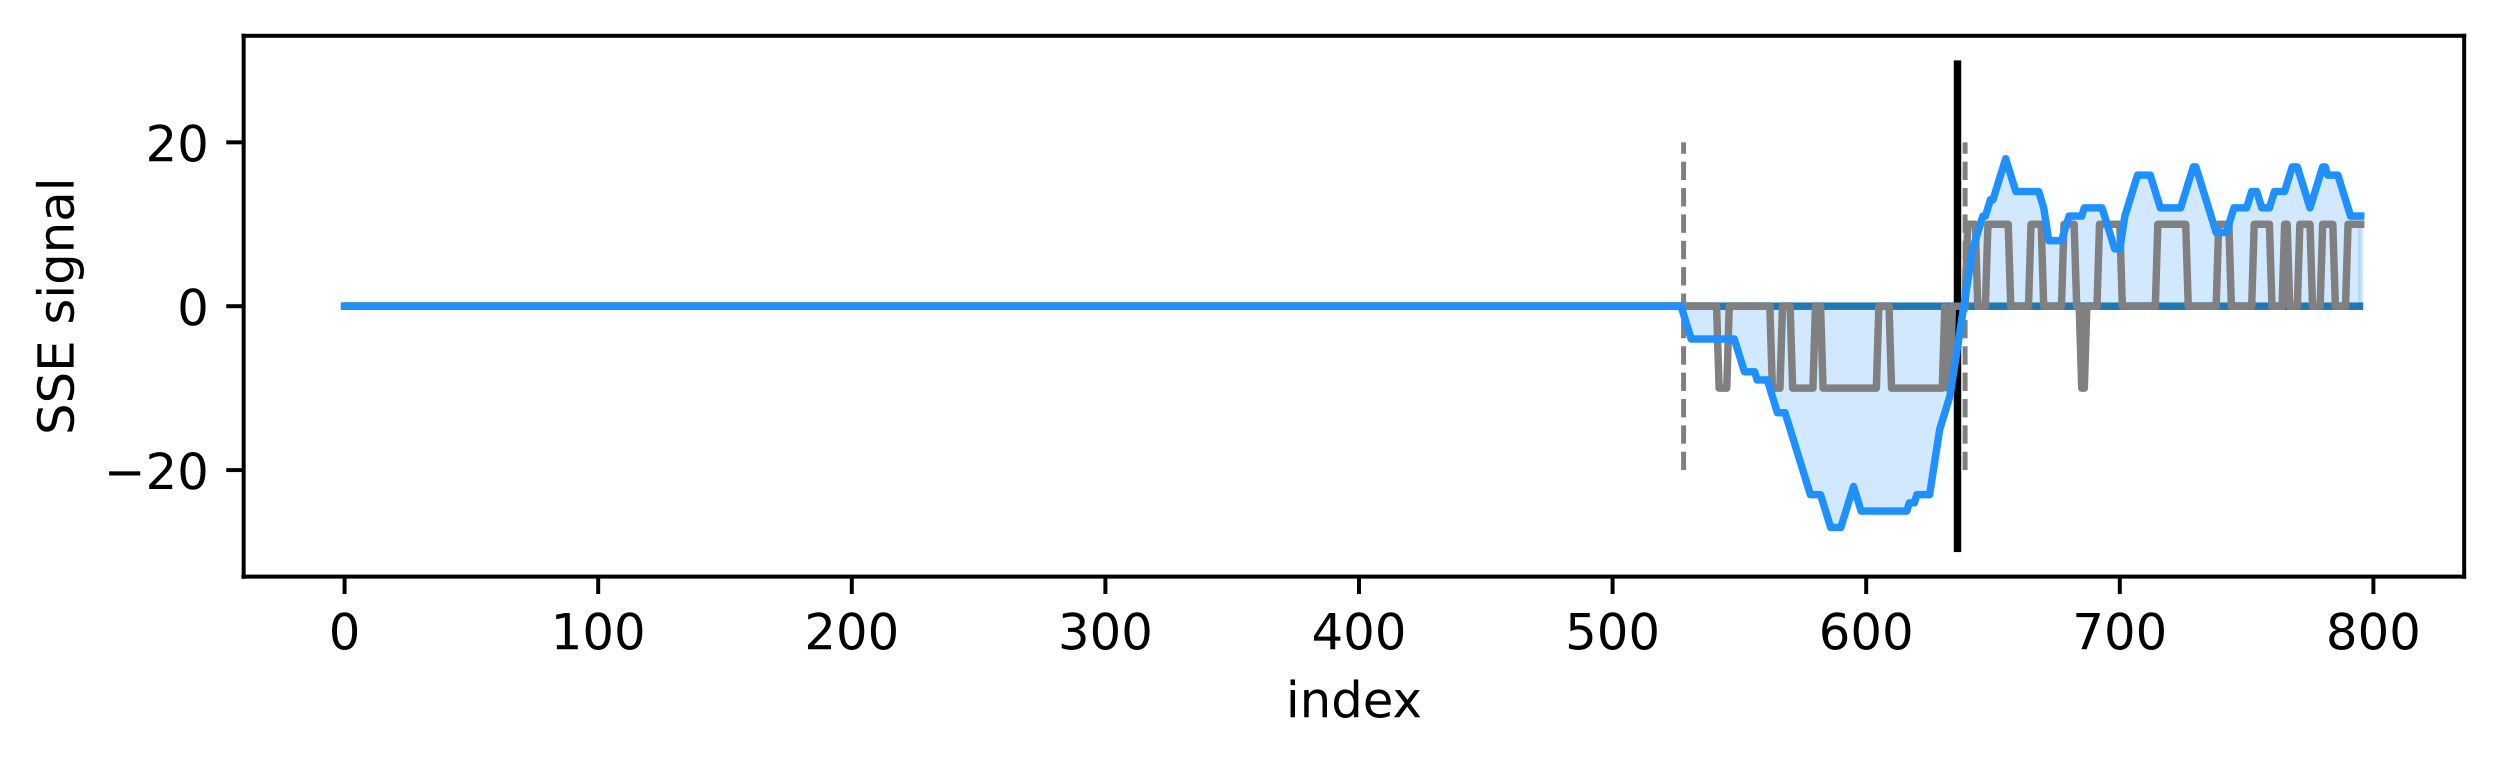 <?xml version="1.0" encoding="utf-8" standalone="no"?>
<!DOCTYPE svg PUBLIC "-//W3C//DTD SVG 1.1//EN"
  "http://www.w3.org/Graphics/SVG/1.1/DTD/svg11.dtd">
<!-- Created with matplotlib (https://matplotlib.org/) -->
<svg height="153.476pt" version="1.1" viewBox="0 0 502.583 153.476" width="502.583pt" xmlns="http://www.w3.org/2000/svg" xmlns:xlink="http://www.w3.org/1999/xlink">
 <defs>
  <style type="text/css">*{stroke-linecap:butt;stroke-linejoin:round;}</style>
 </defs>
 <g id="figure_1">
  <g id="patch_1">
   <path d="M 0 153.476 
L 502.583 153.476 
L 502.583 0 
L 0 0 
z
" style="fill:#ffffff;"/>
  </g>
  <g id="axes_1">
   <g id="patch_2">
    <path d="M 48.983 115.92 
L 495.383 115.92 
L 495.383 7.2 
L 48.983 7.2 
z
" style="fill:#ffffff;"/>
   </g>
   <g id="PolyCollection_1">
    <defs>
     <path d="M 69.274 -91.916 
L 69.274 -91.916 
L 69.784 -91.916 
L 70.293 -91.916 
L 70.803 -91.916 
L 71.313 -91.916 
L 71.823 -91.916 
L 72.333 -91.916 
L 72.842 -91.916 
L 73.352 -91.916 
L 73.862 -91.916 
L 74.372 -91.916 
L 74.882 -91.916 
L 75.392 -91.916 
L 75.901 -91.916 
L 76.411 -91.916 
L 76.921 -91.916 
L 77.431 -91.916 
L 77.941 -91.916 
L 78.451 -91.916 
L 78.96 -91.916 
L 79.47 -91.916 
L 79.98 -91.916 
L 80.49 -91.916 
L 81 -91.916 
L 81.509 -91.916 
L 82.019 -91.916 
L 82.529 -91.916 
L 83.039 -91.916 
L 83.549 -91.916 
L 84.059 -91.916 
L 84.568 -91.916 
L 85.078 -91.916 
L 85.588 -91.916 
L 86.098 -91.916 
L 86.608 -91.916 
L 87.117 -91.916 
L 87.627 -91.916 
L 88.137 -91.916 
L 88.647 -91.916 
L 89.157 -91.916 
L 89.667 -91.916 
L 90.176 -91.916 
L 90.686 -91.916 
L 91.196 -91.916 
L 91.706 -91.916 
L 92.216 -91.916 
L 92.726 -91.916 
L 93.235 -91.916 
L 93.745 -91.916 
L 94.255 -91.916 
L 94.765 -91.916 
L 95.275 -91.916 
L 95.784 -91.916 
L 96.294 -91.916 
L 96.804 -91.916 
L 97.314 -91.916 
L 97.824 -91.916 
L 98.334 -91.916 
L 98.843 -91.916 
L 99.353 -91.916 
L 99.863 -91.916 
L 100.373 -91.916 
L 100.883 -91.916 
L 101.392 -91.916 
L 101.902 -91.916 
L 102.412 -91.916 
L 102.922 -91.916 
L 103.432 -91.916 
L 103.942 -91.916 
L 104.451 -91.916 
L 104.961 -91.916 
L 105.471 -91.916 
L 105.981 -91.916 
L 106.491 -91.916 
L 107.001 -91.916 
L 107.51 -91.916 
L 108.02 -91.916 
L 108.53 -91.916 
L 109.04 -91.916 
L 109.55 -91.916 
L 110.059 -91.916 
L 110.569 -91.916 
L 111.079 -91.916 
L 111.589 -91.916 
L 112.099 -91.916 
L 112.609 -91.916 
L 113.118 -91.916 
L 113.628 -91.916 
L 114.138 -91.916 
L 114.648 -91.916 
L 115.158 -91.916 
L 115.668 -91.916 
L 116.177 -91.916 
L 116.687 -91.916 
L 117.197 -91.916 
L 117.707 -91.916 
L 118.217 -91.916 
L 118.726 -91.916 
L 119.236 -91.916 
L 119.746 -91.916 
L 120.256 -91.916 
L 120.766 -91.916 
L 121.276 -91.916 
L 121.785 -91.916 
L 122.295 -91.916 
L 122.805 -91.916 
L 123.315 -91.916 
L 123.825 -91.916 
L 124.334 -91.916 
L 124.844 -91.916 
L 125.354 -91.916 
L 125.864 -91.916 
L 126.374 -91.916 
L 126.884 -91.916 
L 127.393 -91.916 
L 127.903 -91.916 
L 128.413 -91.916 
L 128.923 -91.916 
L 129.433 -91.916 
L 129.943 -91.916 
L 130.452 -91.916 
L 130.962 -91.916 
L 131.472 -91.916 
L 131.982 -91.916 
L 132.492 -91.916 
L 133.001 -91.916 
L 133.511 -91.916 
L 134.021 -91.916 
L 134.531 -91.916 
L 135.041 -91.916 
L 135.551 -91.916 
L 136.06 -91.916 
L 136.57 -91.916 
L 137.08 -91.916 
L 137.59 -91.916 
L 138.1 -91.916 
L 138.609 -91.916 
L 139.119 -91.916 
L 139.629 -91.916 
L 140.139 -91.916 
L 140.649 -91.916 
L 141.159 -91.916 
L 141.668 -91.916 
L 142.178 -91.916 
L 142.688 -91.916 
L 143.198 -91.916 
L 143.708 -91.916 
L 144.218 -91.916 
L 144.727 -91.916 
L 145.237 -91.916 
L 145.747 -91.916 
L 146.257 -91.916 
L 146.767 -91.916 
L 147.276 -91.916 
L 147.786 -91.916 
L 148.296 -91.916 
L 148.806 -91.916 
L 149.316 -91.916 
L 149.826 -91.916 
L 150.335 -91.916 
L 150.845 -91.916 
L 151.355 -91.916 
L 151.865 -91.916 
L 152.375 -91.916 
L 152.885 -91.916 
L 153.394 -91.916 
L 153.904 -91.916 
L 154.414 -91.916 
L 154.924 -91.916 
L 155.434 -91.916 
L 155.943 -91.916 
L 156.453 -91.916 
L 156.963 -91.916 
L 157.473 -91.916 
L 157.983 -91.916 
L 158.493 -91.916 
L 159.002 -91.916 
L 159.512 -91.916 
L 160.022 -91.916 
L 160.532 -91.916 
L 161.042 -91.916 
L 161.551 -91.916 
L 162.061 -91.916 
L 162.571 -91.916 
L 163.081 -91.916 
L 163.591 -91.916 
L 164.101 -91.916 
L 164.61 -91.916 
L 165.12 -91.916 
L 165.63 -91.916 
L 166.14 -91.916 
L 166.65 -91.916 
L 167.16 -91.916 
L 167.669 -91.916 
L 168.179 -91.916 
L 168.689 -91.916 
L 169.199 -91.916 
L 169.709 -91.916 
L 170.218 -91.916 
L 170.728 -91.916 
L 171.238 -91.916 
L 171.748 -91.916 
L 172.258 -91.916 
L 172.768 -91.916 
L 173.277 -91.916 
L 173.787 -91.916 
L 174.297 -91.916 
L 174.807 -91.916 
L 175.317 -91.916 
L 175.826 -91.916 
L 176.336 -91.916 
L 176.846 -91.916 
L 177.356 -91.916 
L 177.866 -91.916 
L 178.376 -91.916 
L 178.885 -91.916 
L 179.395 -91.916 
L 179.905 -91.916 
L 180.415 -91.916 
L 180.925 -91.916 
L 181.435 -91.916 
L 181.944 -91.916 
L 182.454 -91.916 
L 182.964 -91.916 
L 183.474 -91.916 
L 183.984 -91.916 
L 184.493 -91.916 
L 185.003 -91.916 
L 185.513 -91.916 
L 186.023 -91.916 
L 186.533 -91.916 
L 187.043 -91.916 
L 187.552 -91.916 
L 188.062 -91.916 
L 188.572 -91.916 
L 189.082 -91.916 
L 189.592 -91.916 
L 190.101 -91.916 
L 190.611 -91.916 
L 191.121 -91.916 
L 191.631 -91.916 
L 192.141 -91.916 
L 192.651 -91.916 
L 193.16 -91.916 
L 193.67 -91.916 
L 194.18 -91.916 
L 194.69 -91.916 
L 195.2 -91.916 
L 195.71 -91.916 
L 196.219 -91.916 
L 196.729 -91.916 
L 197.239 -91.916 
L 197.749 -91.916 
L 198.259 -91.916 
L 198.768 -91.916 
L 199.278 -91.916 
L 199.788 -91.916 
L 200.298 -91.916 
L 200.808 -91.916 
L 201.318 -91.916 
L 201.827 -91.916 
L 202.337 -91.916 
L 202.847 -91.916 
L 203.357 -91.916 
L 203.867 -91.916 
L 204.377 -91.916 
L 204.886 -91.916 
L 205.396 -91.916 
L 205.906 -91.916 
L 206.416 -91.916 
L 206.926 -91.916 
L 207.435 -91.916 
L 207.945 -91.916 
L 208.455 -91.916 
L 208.965 -91.916 
L 209.475 -91.916 
L 209.985 -91.916 
L 210.494 -91.916 
L 211.004 -91.916 
L 211.514 -91.916 
L 212.024 -91.916 
L 212.534 -91.916 
L 213.043 -91.916 
L 213.553 -91.916 
L 214.063 -91.916 
L 214.573 -91.916 
L 215.083 -91.916 
L 215.593 -91.916 
L 216.102 -91.916 
L 216.612 -91.916 
L 217.122 -91.916 
L 217.632 -91.916 
L 218.142 -91.916 
L 218.652 -91.916 
L 219.161 -91.916 
L 219.671 -91.916 
L 220.181 -91.916 
L 220.691 -91.916 
L 221.201 -91.916 
L 221.71 -91.916 
L 222.22 -91.916 
L 222.73 -91.916 
L 223.24 -91.916 
L 223.75 -91.916 
L 224.26 -91.916 
L 224.769 -91.916 
L 225.279 -91.916 
L 225.789 -91.916 
L 226.299 -91.916 
L 226.809 -91.916 
L 227.318 -91.916 
L 227.828 -91.916 
L 228.338 -91.916 
L 228.848 -91.916 
L 229.358 -91.916 
L 229.868 -91.916 
L 230.377 -91.916 
L 230.887 -91.916 
L 231.397 -91.916 
L 231.907 -91.916 
L 232.417 -91.916 
L 232.927 -91.916 
L 233.436 -91.916 
L 233.946 -91.916 
L 234.456 -91.916 
L 234.966 -91.916 
L 235.476 -91.916 
L 235.985 -91.916 
L 236.495 -91.916 
L 237.005 -91.916 
L 237.515 -91.916 
L 238.025 -91.916 
L 238.535 -91.916 
L 239.044 -91.916 
L 239.554 -91.916 
L 240.064 -91.916 
L 240.574 -91.916 
L 241.084 -91.916 
L 241.594 -91.916 
L 242.103 -91.916 
L 242.613 -91.916 
L 243.123 -91.916 
L 243.633 -91.916 
L 244.143 -91.916 
L 244.652 -91.916 
L 245.162 -91.916 
L 245.672 -91.916 
L 246.182 -91.916 
L 246.692 -91.916 
L 247.202 -91.916 
L 247.711 -91.916 
L 248.221 -91.916 
L 248.731 -91.916 
L 249.241 -91.916 
L 249.751 -91.916 
L 250.26 -91.916 
L 250.77 -91.916 
L 251.28 -91.916 
L 251.79 -91.916 
L 252.3 -91.916 
L 252.81 -91.916 
L 253.319 -91.916 
L 253.829 -91.916 
L 254.339 -91.916 
L 254.849 -91.916 
L 255.359 -91.916 
L 255.869 -91.916 
L 256.378 -91.916 
L 256.888 -91.916 
L 257.398 -91.916 
L 257.908 -91.916 
L 258.418 -91.916 
L 258.927 -91.916 
L 259.437 -91.916 
L 259.947 -91.916 
L 260.457 -91.916 
L 260.967 -91.916 
L 261.477 -91.916 
L 261.986 -91.916 
L 262.496 -91.916 
L 263.006 -91.916 
L 263.516 -91.916 
L 264.026 -91.916 
L 264.535 -91.916 
L 265.045 -91.916 
L 265.555 -91.916 
L 266.065 -91.916 
L 266.575 -91.916 
L 267.085 -91.916 
L 267.594 -91.916 
L 268.104 -91.916 
L 268.614 -91.916 
L 269.124 -91.916 
L 269.634 -91.916 
L 270.144 -91.916 
L 270.653 -91.916 
L 271.163 -91.916 
L 271.673 -91.916 
L 272.183 -91.916 
L 272.693 -91.916 
L 273.202 -91.916 
L 273.712 -91.916 
L 274.222 -91.916 
L 274.732 -91.916 
L 275.242 -91.916 
L 275.752 -91.916 
L 276.261 -91.916 
L 276.771 -91.916 
L 277.281 -91.916 
L 277.791 -91.916 
L 278.301 -91.916 
L 278.81 -91.916 
L 279.32 -91.916 
L 279.83 -91.916 
L 280.34 -91.916 
L 280.85 -91.916 
L 281.36 -91.916 
L 281.869 -91.916 
L 282.379 -91.916 
L 282.889 -91.916 
L 283.399 -91.916 
L 283.909 -91.916 
L 284.419 -91.916 
L 284.928 -91.916 
L 285.438 -91.916 
L 285.948 -91.916 
L 286.458 -91.916 
L 286.968 -91.916 
L 287.477 -91.916 
L 287.987 -91.916 
L 288.497 -91.916 
L 289.007 -91.916 
L 289.517 -91.916 
L 290.027 -91.916 
L 290.536 -91.916 
L 291.046 -91.916 
L 291.556 -91.916 
L 292.066 -91.916 
L 292.576 -91.916 
L 293.086 -91.916 
L 293.595 -91.916 
L 294.105 -91.916 
L 294.615 -91.916 
L 295.125 -91.916 
L 295.635 -91.916 
L 296.144 -91.916 
L 296.654 -91.916 
L 297.164 -91.916 
L 297.674 -91.916 
L 298.184 -91.916 
L 298.694 -91.916 
L 299.203 -91.916 
L 299.713 -91.916 
L 300.223 -91.916 
L 300.733 -91.916 
L 301.243 -91.916 
L 301.752 -91.916 
L 302.262 -91.916 
L 302.772 -91.916 
L 303.282 -91.916 
L 303.792 -91.916 
L 304.302 -91.916 
L 304.811 -91.916 
L 305.321 -91.916 
L 305.831 -91.916 
L 306.341 -91.916 
L 306.851 -91.916 
L 307.361 -91.916 
L 307.87 -91.916 
L 308.38 -91.916 
L 308.89 -91.916 
L 309.4 -91.916 
L 309.91 -91.916 
L 310.419 -91.916 
L 310.929 -91.916 
L 311.439 -91.916 
L 311.949 -91.916 
L 312.459 -91.916 
L 312.969 -91.916 
L 313.478 -91.916 
L 313.988 -91.916 
L 314.498 -91.916 
L 315.008 -91.916 
L 315.518 -91.916 
L 316.027 -91.916 
L 316.537 -91.916 
L 317.047 -91.916 
L 317.557 -91.916 
L 318.067 -91.916 
L 318.577 -91.916 
L 319.086 -91.916 
L 319.596 -91.916 
L 320.106 -91.916 
L 320.616 -91.916 
L 321.126 -91.916 
L 321.636 -91.916 
L 322.145 -91.916 
L 322.655 -91.916 
L 323.165 -91.916 
L 323.675 -91.916 
L 324.185 -91.916 
L 324.694 -91.916 
L 325.204 -91.916 
L 325.714 -91.916 
L 326.224 -91.916 
L 326.734 -91.916 
L 327.244 -91.916 
L 327.753 -91.916 
L 328.263 -91.916 
L 328.773 -91.916 
L 329.283 -91.916 
L 329.793 -91.916 
L 330.303 -91.916 
L 330.812 -91.916 
L 331.322 -91.916 
L 331.832 -91.916 
L 332.342 -91.916 
L 332.852 -91.916 
L 333.361 -91.916 
L 333.871 -91.916 
L 334.381 -91.916 
L 334.891 -91.916 
L 335.401 -91.916 
L 335.911 -91.916 
L 336.42 -91.916 
L 336.93 -91.916 
L 337.44 -91.916 
L 337.95 -91.916 
L 338.46 -90.269 
L 338.969 -88.622 
L 339.479 -86.974 
L 339.989 -85.327 
L 340.499 -85.327 
L 341.009 -85.327 
L 341.519 -85.327 
L 342.028 -85.327 
L 342.538 -85.327 
L 343.048 -85.327 
L 343.558 -85.327 
L 344.068 -85.327 
L 344.578 -85.327 
L 345.087 -85.327 
L 345.597 -85.327 
L 346.107 -85.327 
L 346.617 -85.327 
L 347.127 -85.327 
L 347.636 -85.327 
L 348.146 -85.327 
L 348.656 -85.327 
L 349.166 -83.68 
L 349.676 -82.033 
L 350.186 -80.385 
L 350.695 -78.738 
L 351.205 -78.738 
L 351.715 -78.738 
L 352.225 -78.738 
L 352.735 -78.738 
L 353.244 -77.091 
L 353.754 -77.091 
L 354.264 -77.091 
L 354.774 -77.091 
L 355.284 -77.091 
L 355.794 -75.444 
L 356.303 -73.796 
L 356.813 -72.149 
L 357.323 -70.502 
L 357.833 -70.502 
L 358.343 -70.502 
L 358.853 -70.502 
L 359.362 -68.854 
L 359.872 -67.207 
L 360.382 -65.56 
L 360.892 -63.913 
L 361.402 -62.265 
L 361.911 -60.618 
L 362.421 -58.971 
L 362.931 -57.324 
L 363.441 -55.676 
L 363.951 -54.029 
L 364.461 -54.029 
L 364.97 -54.029 
L 365.48 -54.029 
L 365.99 -54.029 
L 366.5 -52.382 
L 367.01 -50.734 
L 367.519 -49.087 
L 368.029 -47.44 
L 368.539 -47.44 
L 369.049 -47.44 
L 369.559 -47.44 
L 370.069 -47.44 
L 370.578 -49.087 
L 371.088 -50.734 
L 371.598 -52.382 
L 372.108 -54.029 
L 372.618 -55.676 
L 373.128 -54.029 
L 373.637 -52.382 
L 374.147 -50.734 
L 374.657 -50.734 
L 375.167 -50.734 
L 375.677 -50.734 
L 376.186 -50.734 
L 376.696 -50.734 
L 377.206 -50.734 
L 377.716 -50.734 
L 378.226 -50.734 
L 378.736 -50.734 
L 379.245 -50.734 
L 379.755 -50.734 
L 380.265 -50.734 
L 380.775 -50.734 
L 381.285 -50.734 
L 381.795 -50.734 
L 382.304 -50.734 
L 382.814 -50.734 
L 383.324 -50.734 
L 383.834 -52.382 
L 384.344 -52.382 
L 384.853 -52.382 
L 385.363 -54.029 
L 385.873 -54.029 
L 386.383 -54.029 
L 386.893 -54.029 
L 387.403 -54.029 
L 387.912 -54.029 
L 388.422 -57.324 
L 388.932 -60.618 
L 389.442 -63.913 
L 389.952 -67.207 
L 390.461 -68.854 
L 390.971 -70.502 
L 391.481 -72.149 
L 391.991 -73.796 
L 392.501 -77.091 
L 393.011 -80.385 
L 393.52 -83.68 
L 394.03 -86.974 
L 394.54 -90.269 
L 395.05 -93.564 
L 395.56 -96.858 
L 396.07 -100.153 
L 396.579 -103.447 
L 397.089 -105.094 
L 397.599 -106.742 
L 398.109 -108.389 
L 398.619 -110.036 
L 399.128 -110.036 
L 399.638 -111.684 
L 400.148 -113.331 
L 400.658 -113.331 
L 401.168 -114.978 
L 401.678 -116.625 
L 402.187 -118.273 
L 402.697 -119.92 
L 403.207 -121.567 
L 403.717 -119.92 
L 404.227 -118.273 
L 404.736 -116.625 
L 405.246 -114.978 
L 405.756 -114.978 
L 406.266 -114.978 
L 406.776 -114.978 
L 407.286 -114.978 
L 407.795 -114.978 
L 408.305 -114.978 
L 408.815 -114.978 
L 409.325 -114.978 
L 409.835 -114.978 
L 410.345 -113.331 
L 410.854 -111.684 
L 411.364 -108.389 
L 411.874 -105.094 
L 412.384 -105.094 
L 412.894 -105.094 
L 413.403 -105.094 
L 413.913 -105.094 
L 414.423 -105.094 
L 414.933 -106.742 
L 415.443 -108.389 
L 415.953 -110.036 
L 416.462 -110.036 
L 416.972 -110.036 
L 417.482 -110.036 
L 417.992 -110.036 
L 418.502 -110.036 
L 419.012 -111.684 
L 419.521 -111.684 
L 420.031 -111.684 
L 420.541 -111.684 
L 421.051 -111.684 
L 421.561 -111.684 
L 422.07 -111.684 
L 422.58 -111.684 
L 423.09 -110.036 
L 423.6 -108.389 
L 424.11 -106.742 
L 424.62 -105.094 
L 425.129 -103.447 
L 425.639 -103.447 
L 426.149 -103.447 
L 426.659 -106.742 
L 427.169 -110.036 
L 427.678 -111.684 
L 428.188 -113.331 
L 428.698 -114.978 
L 429.208 -116.625 
L 429.718 -118.273 
L 430.228 -118.273 
L 430.737 -118.273 
L 431.247 -118.273 
L 431.757 -118.273 
L 432.267 -118.273 
L 432.777 -116.625 
L 433.287 -114.978 
L 433.796 -113.331 
L 434.306 -111.684 
L 434.816 -111.684 
L 435.326 -111.684 
L 435.836 -111.684 
L 436.345 -111.684 
L 436.855 -111.684 
L 437.365 -111.684 
L 437.875 -111.684 
L 438.385 -111.684 
L 438.895 -113.331 
L 439.404 -114.978 
L 439.914 -116.625 
L 440.424 -118.273 
L 440.934 -119.92 
L 441.444 -119.92 
L 441.953 -118.273 
L 442.463 -116.625 
L 442.973 -114.978 
L 443.483 -113.331 
L 443.993 -111.684 
L 444.503 -110.036 
L 445.012 -108.389 
L 445.522 -106.742 
L 446.032 -106.742 
L 446.542 -106.742 
L 447.052 -106.742 
L 447.562 -106.742 
L 448.071 -108.389 
L 448.581 -110.036 
L 449.091 -111.684 
L 449.601 -111.684 
L 450.111 -111.684 
L 450.62 -111.684 
L 451.13 -111.684 
L 451.64 -111.684 
L 452.15 -113.331 
L 452.66 -114.978 
L 453.17 -114.978 
L 453.679 -114.978 
L 454.189 -113.331 
L 454.699 -111.684 
L 455.209 -111.684 
L 455.719 -111.684 
L 456.228 -111.684 
L 456.738 -113.331 
L 457.248 -114.978 
L 457.758 -114.978 
L 458.268 -114.978 
L 458.778 -114.978 
L 459.287 -114.978 
L 459.797 -116.625 
L 460.307 -118.273 
L 460.817 -119.92 
L 461.327 -119.92 
L 461.837 -119.92 
L 462.346 -118.273 
L 462.856 -116.625 
L 463.366 -114.978 
L 463.876 -113.331 
L 464.386 -111.684 
L 464.895 -113.331 
L 465.405 -114.978 
L 465.915 -116.625 
L 466.425 -118.273 
L 466.935 -119.92 
L 467.445 -119.92 
L 467.954 -118.273 
L 468.464 -118.273 
L 468.974 -118.273 
L 469.484 -118.273 
L 469.994 -118.273 
L 470.504 -116.625 
L 471.013 -114.978 
L 471.523 -113.331 
L 472.033 -111.684 
L 472.543 -110.036 
L 473.053 -110.036 
L 473.562 -110.036 
L 474.072 -110.036 
L 474.582 -110.036 
L 474.582 -91.916 
L 474.582 -91.916 
L 474.072 -91.916 
L 473.562 -91.916 
L 473.053 -91.916 
L 472.543 -91.916 
L 472.033 -91.916 
L 471.523 -91.916 
L 471.013 -91.916 
L 470.504 -91.916 
L 469.994 -91.916 
L 469.484 -91.916 
L 468.974 -91.916 
L 468.464 -91.916 
L 467.954 -91.916 
L 467.445 -91.916 
L 466.935 -91.916 
L 466.425 -91.916 
L 465.915 -91.916 
L 465.405 -91.916 
L 464.895 -91.916 
L 464.386 -91.916 
L 463.876 -91.916 
L 463.366 -91.916 
L 462.856 -91.916 
L 462.346 -91.916 
L 461.837 -91.916 
L 461.327 -91.916 
L 460.817 -91.916 
L 460.307 -91.916 
L 459.797 -91.916 
L 459.287 -91.916 
L 458.778 -91.916 
L 458.268 -91.916 
L 457.758 -91.916 
L 457.248 -91.916 
L 456.738 -91.916 
L 456.228 -91.916 
L 455.719 -91.916 
L 455.209 -91.916 
L 454.699 -91.916 
L 454.189 -91.916 
L 453.679 -91.916 
L 453.17 -91.916 
L 452.66 -91.916 
L 452.15 -91.916 
L 451.64 -91.916 
L 451.13 -91.916 
L 450.62 -91.916 
L 450.111 -91.916 
L 449.601 -91.916 
L 449.091 -91.916 
L 448.581 -91.916 
L 448.071 -91.916 
L 447.562 -91.916 
L 447.052 -91.916 
L 446.542 -91.916 
L 446.032 -91.916 
L 445.522 -91.916 
L 445.012 -91.916 
L 444.503 -91.916 
L 443.993 -91.916 
L 443.483 -91.916 
L 442.973 -91.916 
L 442.463 -91.916 
L 441.953 -91.916 
L 441.444 -91.916 
L 440.934 -91.916 
L 440.424 -91.916 
L 439.914 -91.916 
L 439.404 -91.916 
L 438.895 -91.916 
L 438.385 -91.916 
L 437.875 -91.916 
L 437.365 -91.916 
L 436.855 -91.916 
L 436.345 -91.916 
L 435.836 -91.916 
L 435.326 -91.916 
L 434.816 -91.916 
L 434.306 -91.916 
L 433.796 -91.916 
L 433.287 -91.916 
L 432.777 -91.916 
L 432.267 -91.916 
L 431.757 -91.916 
L 431.247 -91.916 
L 430.737 -91.916 
L 430.228 -91.916 
L 429.718 -91.916 
L 429.208 -91.916 
L 428.698 -91.916 
L 428.188 -91.916 
L 427.678 -91.916 
L 427.169 -91.916 
L 426.659 -91.916 
L 426.149 -91.916 
L 425.639 -91.916 
L 425.129 -91.916 
L 424.62 -91.916 
L 424.11 -91.916 
L 423.6 -91.916 
L 423.09 -91.916 
L 422.58 -91.916 
L 422.07 -91.916 
L 421.561 -91.916 
L 421.051 -91.916 
L 420.541 -91.916 
L 420.031 -91.916 
L 419.521 -91.916 
L 419.012 -91.916 
L 418.502 -91.916 
L 417.992 -91.916 
L 417.482 -91.916 
L 416.972 -91.916 
L 416.462 -91.916 
L 415.953 -91.916 
L 415.443 -91.916 
L 414.933 -91.916 
L 414.423 -91.916 
L 413.913 -91.916 
L 413.403 -91.916 
L 412.894 -91.916 
L 412.384 -91.916 
L 411.874 -91.916 
L 411.364 -91.916 
L 410.854 -91.916 
L 410.345 -91.916 
L 409.835 -91.916 
L 409.325 -91.916 
L 408.815 -91.916 
L 408.305 -91.916 
L 407.795 -91.916 
L 407.286 -91.916 
L 406.776 -91.916 
L 406.266 -91.916 
L 405.756 -91.916 
L 405.246 -91.916 
L 404.736 -91.916 
L 404.227 -91.916 
L 403.717 -91.916 
L 403.207 -91.916 
L 402.697 -91.916 
L 402.187 -91.916 
L 401.678 -91.916 
L 401.168 -91.916 
L 400.658 -91.916 
L 400.148 -91.916 
L 399.638 -91.916 
L 399.128 -91.916 
L 398.619 -91.916 
L 398.109 -91.916 
L 397.599 -91.916 
L 397.089 -91.916 
L 396.579 -91.916 
L 396.07 -91.916 
L 395.56 -91.916 
L 395.05 -91.916 
L 394.54 -91.916 
L 394.03 -91.916 
L 393.52 -91.916 
L 393.011 -91.916 
L 392.501 -91.916 
L 391.991 -91.916 
L 391.481 -91.916 
L 390.971 -91.916 
L 390.461 -91.916 
L 389.952 -91.916 
L 389.442 -91.916 
L 388.932 -91.916 
L 388.422 -91.916 
L 387.912 -91.916 
L 387.403 -91.916 
L 386.893 -91.916 
L 386.383 -91.916 
L 385.873 -91.916 
L 385.363 -91.916 
L 384.853 -91.916 
L 384.344 -91.916 
L 383.834 -91.916 
L 383.324 -91.916 
L 382.814 -91.916 
L 382.304 -91.916 
L 381.795 -91.916 
L 381.285 -91.916 
L 380.775 -91.916 
L 380.265 -91.916 
L 379.755 -91.916 
L 379.245 -91.916 
L 378.736 -91.916 
L 378.226 -91.916 
L 377.716 -91.916 
L 377.206 -91.916 
L 376.696 -91.916 
L 376.186 -91.916 
L 375.677 -91.916 
L 375.167 -91.916 
L 374.657 -91.916 
L 374.147 -91.916 
L 373.637 -91.916 
L 373.128 -91.916 
L 372.618 -91.916 
L 372.108 -91.916 
L 371.598 -91.916 
L 371.088 -91.916 
L 370.578 -91.916 
L 370.069 -91.916 
L 369.559 -91.916 
L 369.049 -91.916 
L 368.539 -91.916 
L 368.029 -91.916 
L 367.519 -91.916 
L 367.01 -91.916 
L 366.5 -91.916 
L 365.99 -91.916 
L 365.48 -91.916 
L 364.97 -91.916 
L 364.461 -91.916 
L 363.951 -91.916 
L 363.441 -91.916 
L 362.931 -91.916 
L 362.421 -91.916 
L 361.911 -91.916 
L 361.402 -91.916 
L 360.892 -91.916 
L 360.382 -91.916 
L 359.872 -91.916 
L 359.362 -91.916 
L 358.853 -91.916 
L 358.343 -91.916 
L 357.833 -91.916 
L 357.323 -91.916 
L 356.813 -91.916 
L 356.303 -91.916 
L 355.794 -91.916 
L 355.284 -91.916 
L 354.774 -91.916 
L 354.264 -91.916 
L 353.754 -91.916 
L 353.244 -91.916 
L 352.735 -91.916 
L 352.225 -91.916 
L 351.715 -91.916 
L 351.205 -91.916 
L 350.695 -91.916 
L 350.186 -91.916 
L 349.676 -91.916 
L 349.166 -91.916 
L 348.656 -91.916 
L 348.146 -91.916 
L 347.636 -91.916 
L 347.127 -91.916 
L 346.617 -91.916 
L 346.107 -91.916 
L 345.597 -91.916 
L 345.087 -91.916 
L 344.578 -91.916 
L 344.068 -91.916 
L 343.558 -91.916 
L 343.048 -91.916 
L 342.538 -91.916 
L 342.028 -91.916 
L 341.519 -91.916 
L 341.009 -91.916 
L 340.499 -91.916 
L 339.989 -91.916 
L 339.479 -91.916 
L 338.969 -91.916 
L 338.46 -91.916 
L 337.95 -91.916 
L 337.44 -91.916 
L 336.93 -91.916 
L 336.42 -91.916 
L 335.911 -91.916 
L 335.401 -91.916 
L 334.891 -91.916 
L 334.381 -91.916 
L 333.871 -91.916 
L 333.361 -91.916 
L 332.852 -91.916 
L 332.342 -91.916 
L 331.832 -91.916 
L 331.322 -91.916 
L 330.812 -91.916 
L 330.303 -91.916 
L 329.793 -91.916 
L 329.283 -91.916 
L 328.773 -91.916 
L 328.263 -91.916 
L 327.753 -91.916 
L 327.244 -91.916 
L 326.734 -91.916 
L 326.224 -91.916 
L 325.714 -91.916 
L 325.204 -91.916 
L 324.694 -91.916 
L 324.185 -91.916 
L 323.675 -91.916 
L 323.165 -91.916 
L 322.655 -91.916 
L 322.145 -91.916 
L 321.636 -91.916 
L 321.126 -91.916 
L 320.616 -91.916 
L 320.106 -91.916 
L 319.596 -91.916 
L 319.086 -91.916 
L 318.577 -91.916 
L 318.067 -91.916 
L 317.557 -91.916 
L 317.047 -91.916 
L 316.537 -91.916 
L 316.027 -91.916 
L 315.518 -91.916 
L 315.008 -91.916 
L 314.498 -91.916 
L 313.988 -91.916 
L 313.478 -91.916 
L 312.969 -91.916 
L 312.459 -91.916 
L 311.949 -91.916 
L 311.439 -91.916 
L 310.929 -91.916 
L 310.419 -91.916 
L 309.91 -91.916 
L 309.4 -91.916 
L 308.89 -91.916 
L 308.38 -91.916 
L 307.87 -91.916 
L 307.361 -91.916 
L 306.851 -91.916 
L 306.341 -91.916 
L 305.831 -91.916 
L 305.321 -91.916 
L 304.811 -91.916 
L 304.302 -91.916 
L 303.792 -91.916 
L 303.282 -91.916 
L 302.772 -91.916 
L 302.262 -91.916 
L 301.752 -91.916 
L 301.243 -91.916 
L 300.733 -91.916 
L 300.223 -91.916 
L 299.713 -91.916 
L 299.203 -91.916 
L 298.694 -91.916 
L 298.184 -91.916 
L 297.674 -91.916 
L 297.164 -91.916 
L 296.654 -91.916 
L 296.144 -91.916 
L 295.635 -91.916 
L 295.125 -91.916 
L 294.615 -91.916 
L 294.105 -91.916 
L 293.595 -91.916 
L 293.086 -91.916 
L 292.576 -91.916 
L 292.066 -91.916 
L 291.556 -91.916 
L 291.046 -91.916 
L 290.536 -91.916 
L 290.027 -91.916 
L 289.517 -91.916 
L 289.007 -91.916 
L 288.497 -91.916 
L 287.987 -91.916 
L 287.477 -91.916 
L 286.968 -91.916 
L 286.458 -91.916 
L 285.948 -91.916 
L 285.438 -91.916 
L 284.928 -91.916 
L 284.419 -91.916 
L 283.909 -91.916 
L 283.399 -91.916 
L 282.889 -91.916 
L 282.379 -91.916 
L 281.869 -91.916 
L 281.36 -91.916 
L 280.85 -91.916 
L 280.34 -91.916 
L 279.83 -91.916 
L 279.32 -91.916 
L 278.81 -91.916 
L 278.301 -91.916 
L 277.791 -91.916 
L 277.281 -91.916 
L 276.771 -91.916 
L 276.261 -91.916 
L 275.752 -91.916 
L 275.242 -91.916 
L 274.732 -91.916 
L 274.222 -91.916 
L 273.712 -91.916 
L 273.202 -91.916 
L 272.693 -91.916 
L 272.183 -91.916 
L 271.673 -91.916 
L 271.163 -91.916 
L 270.653 -91.916 
L 270.144 -91.916 
L 269.634 -91.916 
L 269.124 -91.916 
L 268.614 -91.916 
L 268.104 -91.916 
L 267.594 -91.916 
L 267.085 -91.916 
L 266.575 -91.916 
L 266.065 -91.916 
L 265.555 -91.916 
L 265.045 -91.916 
L 264.535 -91.916 
L 264.026 -91.916 
L 263.516 -91.916 
L 263.006 -91.916 
L 262.496 -91.916 
L 261.986 -91.916 
L 261.477 -91.916 
L 260.967 -91.916 
L 260.457 -91.916 
L 259.947 -91.916 
L 259.437 -91.916 
L 258.927 -91.916 
L 258.418 -91.916 
L 257.908 -91.916 
L 257.398 -91.916 
L 256.888 -91.916 
L 256.378 -91.916 
L 255.869 -91.916 
L 255.359 -91.916 
L 254.849 -91.916 
L 254.339 -91.916 
L 253.829 -91.916 
L 253.319 -91.916 
L 252.81 -91.916 
L 252.3 -91.916 
L 251.79 -91.916 
L 251.28 -91.916 
L 250.77 -91.916 
L 250.26 -91.916 
L 249.751 -91.916 
L 249.241 -91.916 
L 248.731 -91.916 
L 248.221 -91.916 
L 247.711 -91.916 
L 247.202 -91.916 
L 246.692 -91.916 
L 246.182 -91.916 
L 245.672 -91.916 
L 245.162 -91.916 
L 244.652 -91.916 
L 244.143 -91.916 
L 243.633 -91.916 
L 243.123 -91.916 
L 242.613 -91.916 
L 242.103 -91.916 
L 241.594 -91.916 
L 241.084 -91.916 
L 240.574 -91.916 
L 240.064 -91.916 
L 239.554 -91.916 
L 239.044 -91.916 
L 238.535 -91.916 
L 238.025 -91.916 
L 237.515 -91.916 
L 237.005 -91.916 
L 236.495 -91.916 
L 235.985 -91.916 
L 235.476 -91.916 
L 234.966 -91.916 
L 234.456 -91.916 
L 233.946 -91.916 
L 233.436 -91.916 
L 232.927 -91.916 
L 232.417 -91.916 
L 231.907 -91.916 
L 231.397 -91.916 
L 230.887 -91.916 
L 230.377 -91.916 
L 229.868 -91.916 
L 229.358 -91.916 
L 228.848 -91.916 
L 228.338 -91.916 
L 227.828 -91.916 
L 227.318 -91.916 
L 226.809 -91.916 
L 226.299 -91.916 
L 225.789 -91.916 
L 225.279 -91.916 
L 224.769 -91.916 
L 224.26 -91.916 
L 223.75 -91.916 
L 223.24 -91.916 
L 222.73 -91.916 
L 222.22 -91.916 
L 221.71 -91.916 
L 221.201 -91.916 
L 220.691 -91.916 
L 220.181 -91.916 
L 219.671 -91.916 
L 219.161 -91.916 
L 218.652 -91.916 
L 218.142 -91.916 
L 217.632 -91.916 
L 217.122 -91.916 
L 216.612 -91.916 
L 216.102 -91.916 
L 215.593 -91.916 
L 215.083 -91.916 
L 214.573 -91.916 
L 214.063 -91.916 
L 213.553 -91.916 
L 213.043 -91.916 
L 212.534 -91.916 
L 212.024 -91.916 
L 211.514 -91.916 
L 211.004 -91.916 
L 210.494 -91.916 
L 209.985 -91.916 
L 209.475 -91.916 
L 208.965 -91.916 
L 208.455 -91.916 
L 207.945 -91.916 
L 207.435 -91.916 
L 206.926 -91.916 
L 206.416 -91.916 
L 205.906 -91.916 
L 205.396 -91.916 
L 204.886 -91.916 
L 204.377 -91.916 
L 203.867 -91.916 
L 203.357 -91.916 
L 202.847 -91.916 
L 202.337 -91.916 
L 201.827 -91.916 
L 201.318 -91.916 
L 200.808 -91.916 
L 200.298 -91.916 
L 199.788 -91.916 
L 199.278 -91.916 
L 198.768 -91.916 
L 198.259 -91.916 
L 197.749 -91.916 
L 197.239 -91.916 
L 196.729 -91.916 
L 196.219 -91.916 
L 195.71 -91.916 
L 195.2 -91.916 
L 194.69 -91.916 
L 194.18 -91.916 
L 193.67 -91.916 
L 193.16 -91.916 
L 192.651 -91.916 
L 192.141 -91.916 
L 191.631 -91.916 
L 191.121 -91.916 
L 190.611 -91.916 
L 190.101 -91.916 
L 189.592 -91.916 
L 189.082 -91.916 
L 188.572 -91.916 
L 188.062 -91.916 
L 187.552 -91.916 
L 187.043 -91.916 
L 186.533 -91.916 
L 186.023 -91.916 
L 185.513 -91.916 
L 185.003 -91.916 
L 184.493 -91.916 
L 183.984 -91.916 
L 183.474 -91.916 
L 182.964 -91.916 
L 182.454 -91.916 
L 181.944 -91.916 
L 181.435 -91.916 
L 180.925 -91.916 
L 180.415 -91.916 
L 179.905 -91.916 
L 179.395 -91.916 
L 178.885 -91.916 
L 178.376 -91.916 
L 177.866 -91.916 
L 177.356 -91.916 
L 176.846 -91.916 
L 176.336 -91.916 
L 175.826 -91.916 
L 175.317 -91.916 
L 174.807 -91.916 
L 174.297 -91.916 
L 173.787 -91.916 
L 173.277 -91.916 
L 172.768 -91.916 
L 172.258 -91.916 
L 171.748 -91.916 
L 171.238 -91.916 
L 170.728 -91.916 
L 170.218 -91.916 
L 169.709 -91.916 
L 169.199 -91.916 
L 168.689 -91.916 
L 168.179 -91.916 
L 167.669 -91.916 
L 167.16 -91.916 
L 166.65 -91.916 
L 166.14 -91.916 
L 165.63 -91.916 
L 165.12 -91.916 
L 164.61 -91.916 
L 164.101 -91.916 
L 163.591 -91.916 
L 163.081 -91.916 
L 162.571 -91.916 
L 162.061 -91.916 
L 161.551 -91.916 
L 161.042 -91.916 
L 160.532 -91.916 
L 160.022 -91.916 
L 159.512 -91.916 
L 159.002 -91.916 
L 158.493 -91.916 
L 157.983 -91.916 
L 157.473 -91.916 
L 156.963 -91.916 
L 156.453 -91.916 
L 155.943 -91.916 
L 155.434 -91.916 
L 154.924 -91.916 
L 154.414 -91.916 
L 153.904 -91.916 
L 153.394 -91.916 
L 152.885 -91.916 
L 152.375 -91.916 
L 151.865 -91.916 
L 151.355 -91.916 
L 150.845 -91.916 
L 150.335 -91.916 
L 149.826 -91.916 
L 149.316 -91.916 
L 148.806 -91.916 
L 148.296 -91.916 
L 147.786 -91.916 
L 147.276 -91.916 
L 146.767 -91.916 
L 146.257 -91.916 
L 145.747 -91.916 
L 145.237 -91.916 
L 144.727 -91.916 
L 144.218 -91.916 
L 143.708 -91.916 
L 143.198 -91.916 
L 142.688 -91.916 
L 142.178 -91.916 
L 141.668 -91.916 
L 141.159 -91.916 
L 140.649 -91.916 
L 140.139 -91.916 
L 139.629 -91.916 
L 139.119 -91.916 
L 138.609 -91.916 
L 138.1 -91.916 
L 137.59 -91.916 
L 137.08 -91.916 
L 136.57 -91.916 
L 136.06 -91.916 
L 135.551 -91.916 
L 135.041 -91.916 
L 134.531 -91.916 
L 134.021 -91.916 
L 133.511 -91.916 
L 133.001 -91.916 
L 132.492 -91.916 
L 131.982 -91.916 
L 131.472 -91.916 
L 130.962 -91.916 
L 130.452 -91.916 
L 129.943 -91.916 
L 129.433 -91.916 
L 128.923 -91.916 
L 128.413 -91.916 
L 127.903 -91.916 
L 127.393 -91.916 
L 126.884 -91.916 
L 126.374 -91.916 
L 125.864 -91.916 
L 125.354 -91.916 
L 124.844 -91.916 
L 124.334 -91.916 
L 123.825 -91.916 
L 123.315 -91.916 
L 122.805 -91.916 
L 122.295 -91.916 
L 121.785 -91.916 
L 121.276 -91.916 
L 120.766 -91.916 
L 120.256 -91.916 
L 119.746 -91.916 
L 119.236 -91.916 
L 118.726 -91.916 
L 118.217 -91.916 
L 117.707 -91.916 
L 117.197 -91.916 
L 116.687 -91.916 
L 116.177 -91.916 
L 115.668 -91.916 
L 115.158 -91.916 
L 114.648 -91.916 
L 114.138 -91.916 
L 113.628 -91.916 
L 113.118 -91.916 
L 112.609 -91.916 
L 112.099 -91.916 
L 111.589 -91.916 
L 111.079 -91.916 
L 110.569 -91.916 
L 110.059 -91.916 
L 109.55 -91.916 
L 109.04 -91.916 
L 108.53 -91.916 
L 108.02 -91.916 
L 107.51 -91.916 
L 107.001 -91.916 
L 106.491 -91.916 
L 105.981 -91.916 
L 105.471 -91.916 
L 104.961 -91.916 
L 104.451 -91.916 
L 103.942 -91.916 
L 103.432 -91.916 
L 102.922 -91.916 
L 102.412 -91.916 
L 101.902 -91.916 
L 101.392 -91.916 
L 100.883 -91.916 
L 100.373 -91.916 
L 99.863 -91.916 
L 99.353 -91.916 
L 98.843 -91.916 
L 98.334 -91.916 
L 97.824 -91.916 
L 97.314 -91.916 
L 96.804 -91.916 
L 96.294 -91.916 
L 95.784 -91.916 
L 95.275 -91.916 
L 94.765 -91.916 
L 94.255 -91.916 
L 93.745 -91.916 
L 93.235 -91.916 
L 92.726 -91.916 
L 92.216 -91.916 
L 91.706 -91.916 
L 91.196 -91.916 
L 90.686 -91.916 
L 90.176 -91.916 
L 89.667 -91.916 
L 89.157 -91.916 
L 88.647 -91.916 
L 88.137 -91.916 
L 87.627 -91.916 
L 87.117 -91.916 
L 86.608 -91.916 
L 86.098 -91.916 
L 85.588 -91.916 
L 85.078 -91.916 
L 84.568 -91.916 
L 84.059 -91.916 
L 83.549 -91.916 
L 83.039 -91.916 
L 82.529 -91.916 
L 82.019 -91.916 
L 81.509 -91.916 
L 81 -91.916 
L 80.49 -91.916 
L 79.98 -91.916 
L 79.47 -91.916 
L 78.96 -91.916 
L 78.451 -91.916 
L 77.941 -91.916 
L 77.431 -91.916 
L 76.921 -91.916 
L 76.411 -91.916 
L 75.901 -91.916 
L 75.392 -91.916 
L 74.882 -91.916 
L 74.372 -91.916 
L 73.862 -91.916 
L 73.352 -91.916 
L 72.842 -91.916 
L 72.333 -91.916 
L 71.823 -91.916 
L 71.313 -91.916 
L 70.803 -91.916 
L 70.293 -91.916 
L 69.784 -91.916 
L 69.274 -91.916 
z
" id="mc32a0bb0d4" style="stroke:#1e90ff;stroke-opacity:0.2;"/>
    </defs>
    <g clip-path="url(#pfa6f9588bc)">
     <use style="fill:#1e90ff;fill-opacity:0.2;stroke:#1e90ff;stroke-opacity:0.2;" x="0" xlink:href="#mc32a0bb0d4" y="153.476"/>
    </g>
   </g>
   <g id="matplotlib.axis_1">
    <g id="xtick_1">
     <g id="line2d_1">
      <defs>
       <path d="M 0 0 
L 0 3.5 
" id="m829505d4c8" style="stroke:#000000;stroke-width:0.8;"/>
      </defs>
      <g>
       <use style="stroke:#000000;stroke-width:0.8;" x="69.274" xlink:href="#m829505d4c8" y="115.92"/>
      </g>
     </g>
     <g id="text_1">
      <!-- 0 -->
      <g transform="translate(66.092 130.518)scale(0.1 -0.1)">
       <defs>
        <path d="M 31.781 66.406 
Q 24.172 66.406 20.328 58.906 
Q 16.5 51.422 16.5 36.375 
Q 16.5 21.391 20.328 13.891 
Q 24.172 6.391 31.781 6.391 
Q 39.453 6.391 43.281 13.891 
Q 47.125 21.391 47.125 36.375 
Q 47.125 51.422 43.281 58.906 
Q 39.453 66.406 31.781 66.406 
z
M 31.781 74.219 
Q 44.047 74.219 50.516 64.516 
Q 56.984 54.828 56.984 36.375 
Q 56.984 17.969 50.516 8.266 
Q 44.047 -1.422 31.781 -1.422 
Q 19.531 -1.422 13.062 8.266 
Q 6.594 17.969 6.594 36.375 
Q 6.594 54.828 13.062 64.516 
Q 19.531 74.219 31.781 74.219 
z
" id="DejaVuSans-48"/>
       </defs>
       <use xlink:href="#DejaVuSans-48"/>
      </g>
     </g>
    </g>
    <g id="xtick_2">
     <g id="line2d_2">
      <g>
       <use style="stroke:#000000;stroke-width:0.8;" x="120.256" xlink:href="#m829505d4c8" y="115.92"/>
      </g>
     </g>
     <g id="text_2">
      <!-- 100 -->
      <g transform="translate(110.712 130.518)scale(0.1 -0.1)">
       <defs>
        <path d="M 12.406 8.297 
L 28.516 8.297 
L 28.516 63.922 
L 10.984 60.406 
L 10.984 69.391 
L 28.422 72.906 
L 38.281 72.906 
L 38.281 8.297 
L 54.391 8.297 
L 54.391 0 
L 12.406 0 
z
" id="DejaVuSans-49"/>
       </defs>
       <use xlink:href="#DejaVuSans-49"/>
       <use x="63.623" xlink:href="#DejaVuSans-48"/>
       <use x="127.246" xlink:href="#DejaVuSans-48"/>
      </g>
     </g>
    </g>
    <g id="xtick_3">
     <g id="line2d_3">
      <g>
       <use style="stroke:#000000;stroke-width:0.8;" x="171.238" xlink:href="#m829505d4c8" y="115.92"/>
      </g>
     </g>
     <g id="text_3">
      <!-- 200 -->
      <g transform="translate(161.694 130.518)scale(0.1 -0.1)">
       <defs>
        <path d="M 19.188 8.297 
L 53.609 8.297 
L 53.609 0 
L 7.328 0 
L 7.328 8.297 
Q 12.938 14.109 22.625 23.891 
Q 32.328 33.688 34.812 36.531 
Q 39.547 41.844 41.422 45.531 
Q 43.312 49.219 43.312 52.781 
Q 43.312 58.594 39.234 62.25 
Q 35.156 65.922 28.609 65.922 
Q 23.969 65.922 18.812 64.312 
Q 13.672 62.703 7.812 59.422 
L 7.812 69.391 
Q 13.766 71.781 18.938 73 
Q 24.125 74.219 28.422 74.219 
Q 39.75 74.219 46.484 68.547 
Q 53.219 62.891 53.219 53.422 
Q 53.219 48.922 51.531 44.891 
Q 49.859 40.875 45.406 35.406 
Q 44.188 33.984 37.641 27.219 
Q 31.109 20.453 19.188 8.297 
z
" id="DejaVuSans-50"/>
       </defs>
       <use xlink:href="#DejaVuSans-50"/>
       <use x="63.623" xlink:href="#DejaVuSans-48"/>
       <use x="127.246" xlink:href="#DejaVuSans-48"/>
      </g>
     </g>
    </g>
    <g id="xtick_4">
     <g id="line2d_4">
      <g>
       <use style="stroke:#000000;stroke-width:0.8;" x="222.22" xlink:href="#m829505d4c8" y="115.92"/>
      </g>
     </g>
     <g id="text_4">
      <!-- 300 -->
      <g transform="translate(212.677 130.518)scale(0.1 -0.1)">
       <defs>
        <path d="M 40.578 39.312 
Q 47.656 37.797 51.625 33 
Q 55.609 28.219 55.609 21.188 
Q 55.609 10.406 48.188 4.484 
Q 40.766 -1.422 27.094 -1.422 
Q 22.516 -1.422 17.656 -0.516 
Q 12.797 0.391 7.625 2.203 
L 7.625 11.719 
Q 11.719 9.328 16.594 8.109 
Q 21.484 6.891 26.812 6.891 
Q 36.078 6.891 40.938 10.547 
Q 45.797 14.203 45.797 21.188 
Q 45.797 27.641 41.281 31.266 
Q 36.766 34.906 28.719 34.906 
L 20.219 34.906 
L 20.219 43.016 
L 29.109 43.016 
Q 36.375 43.016 40.234 45.922 
Q 44.094 48.828 44.094 54.297 
Q 44.094 59.906 40.109 62.906 
Q 36.141 65.922 28.719 65.922 
Q 24.656 65.922 20.016 65.031 
Q 15.375 64.156 9.812 62.312 
L 9.812 71.094 
Q 15.438 72.656 20.344 73.438 
Q 25.25 74.219 29.594 74.219 
Q 40.828 74.219 47.359 69.109 
Q 53.906 64.016 53.906 55.328 
Q 53.906 49.266 50.438 45.094 
Q 46.969 40.922 40.578 39.312 
z
" id="DejaVuSans-51"/>
       </defs>
       <use xlink:href="#DejaVuSans-51"/>
       <use x="63.623" xlink:href="#DejaVuSans-48"/>
       <use x="127.246" xlink:href="#DejaVuSans-48"/>
      </g>
     </g>
    </g>
    <g id="xtick_5">
     <g id="line2d_5">
      <g>
       <use style="stroke:#000000;stroke-width:0.8;" x="273.202" xlink:href="#m829505d4c8" y="115.92"/>
      </g>
     </g>
     <g id="text_5">
      <!-- 400 -->
      <g transform="translate(263.659 130.518)scale(0.1 -0.1)">
       <defs>
        <path d="M 37.797 64.312 
L 12.891 25.391 
L 37.797 25.391 
z
M 35.203 72.906 
L 47.609 72.906 
L 47.609 25.391 
L 58.016 25.391 
L 58.016 17.188 
L 47.609 17.188 
L 47.609 0 
L 37.797 0 
L 37.797 17.188 
L 4.891 17.188 
L 4.891 26.703 
z
" id="DejaVuSans-52"/>
       </defs>
       <use xlink:href="#DejaVuSans-52"/>
       <use x="63.623" xlink:href="#DejaVuSans-48"/>
       <use x="127.246" xlink:href="#DejaVuSans-48"/>
      </g>
     </g>
    </g>
    <g id="xtick_6">
     <g id="line2d_6">
      <g>
       <use style="stroke:#000000;stroke-width:0.8;" x="324.185" xlink:href="#m829505d4c8" y="115.92"/>
      </g>
     </g>
     <g id="text_6">
      <!-- 500 -->
      <g transform="translate(314.641 130.518)scale(0.1 -0.1)">
       <defs>
        <path d="M 10.797 72.906 
L 49.516 72.906 
L 49.516 64.594 
L 19.828 64.594 
L 19.828 46.734 
Q 21.969 47.469 24.109 47.828 
Q 26.266 48.188 28.422 48.188 
Q 40.625 48.188 47.75 41.5 
Q 54.891 34.812 54.891 23.391 
Q 54.891 11.625 47.562 5.094 
Q 40.234 -1.422 26.906 -1.422 
Q 22.312 -1.422 17.547 -0.641 
Q 12.797 0.141 7.719 1.703 
L 7.719 11.625 
Q 12.109 9.234 16.797 8.062 
Q 21.484 6.891 26.703 6.891 
Q 35.156 6.891 40.078 11.328 
Q 45.016 15.766 45.016 23.391 
Q 45.016 31 40.078 35.438 
Q 35.156 39.891 26.703 39.891 
Q 22.75 39.891 18.812 39.016 
Q 14.891 38.141 10.797 36.281 
z
" id="DejaVuSans-53"/>
       </defs>
       <use xlink:href="#DejaVuSans-53"/>
       <use x="63.623" xlink:href="#DejaVuSans-48"/>
       <use x="127.246" xlink:href="#DejaVuSans-48"/>
      </g>
     </g>
    </g>
    <g id="xtick_7">
     <g id="line2d_7">
      <g>
       <use style="stroke:#000000;stroke-width:0.8;" x="375.167" xlink:href="#m829505d4c8" y="115.92"/>
      </g>
     </g>
     <g id="text_7">
      <!-- 600 -->
      <g transform="translate(365.623 130.518)scale(0.1 -0.1)">
       <defs>
        <path d="M 33.016 40.375 
Q 26.375 40.375 22.484 35.828 
Q 18.609 31.297 18.609 23.391 
Q 18.609 15.531 22.484 10.953 
Q 26.375 6.391 33.016 6.391 
Q 39.656 6.391 43.531 10.953 
Q 47.406 15.531 47.406 23.391 
Q 47.406 31.297 43.531 35.828 
Q 39.656 40.375 33.016 40.375 
z
M 52.594 71.297 
L 52.594 62.312 
Q 48.875 64.062 45.094 64.984 
Q 41.312 65.922 37.594 65.922 
Q 27.828 65.922 22.672 59.328 
Q 17.531 52.734 16.797 39.406 
Q 19.672 43.656 24.016 45.922 
Q 28.375 48.188 33.594 48.188 
Q 44.578 48.188 50.953 41.516 
Q 57.328 34.859 57.328 23.391 
Q 57.328 12.156 50.688 5.359 
Q 44.047 -1.422 33.016 -1.422 
Q 20.359 -1.422 13.672 8.266 
Q 6.984 17.969 6.984 36.375 
Q 6.984 53.656 15.188 63.938 
Q 23.391 74.219 37.203 74.219 
Q 40.922 74.219 44.703 73.484 
Q 48.484 72.75 52.594 71.297 
z
" id="DejaVuSans-54"/>
       </defs>
       <use xlink:href="#DejaVuSans-54"/>
       <use x="63.623" xlink:href="#DejaVuSans-48"/>
       <use x="127.246" xlink:href="#DejaVuSans-48"/>
      </g>
     </g>
    </g>
    <g id="xtick_8">
     <g id="line2d_8">
      <g>
       <use style="stroke:#000000;stroke-width:0.8;" x="426.149" xlink:href="#m829505d4c8" y="115.92"/>
      </g>
     </g>
     <g id="text_8">
      <!-- 700 -->
      <g transform="translate(416.605 130.518)scale(0.1 -0.1)">
       <defs>
        <path d="M 8.203 72.906 
L 55.078 72.906 
L 55.078 68.703 
L 28.609 0 
L 18.312 0 
L 43.219 64.594 
L 8.203 64.594 
z
" id="DejaVuSans-55"/>
       </defs>
       <use xlink:href="#DejaVuSans-55"/>
       <use x="63.623" xlink:href="#DejaVuSans-48"/>
       <use x="127.246" xlink:href="#DejaVuSans-48"/>
      </g>
     </g>
    </g>
    <g id="xtick_9">
     <g id="line2d_9">
      <g>
       <use style="stroke:#000000;stroke-width:0.8;" x="477.131" xlink:href="#m829505d4c8" y="115.92"/>
      </g>
     </g>
     <g id="text_9">
      <!-- 800 -->
      <g transform="translate(467.587 130.518)scale(0.1 -0.1)">
       <defs>
        <path d="M 31.781 34.625 
Q 24.75 34.625 20.719 30.859 
Q 16.703 27.094 16.703 20.516 
Q 16.703 13.922 20.719 10.156 
Q 24.75 6.391 31.781 6.391 
Q 38.812 6.391 42.859 10.172 
Q 46.922 13.969 46.922 20.516 
Q 46.922 27.094 42.891 30.859 
Q 38.875 34.625 31.781 34.625 
z
M 21.922 38.812 
Q 15.578 40.375 12.031 44.719 
Q 8.5 49.078 8.5 55.328 
Q 8.5 64.062 14.719 69.141 
Q 20.953 74.219 31.781 74.219 
Q 42.672 74.219 48.875 69.141 
Q 55.078 64.062 55.078 55.328 
Q 55.078 49.078 51.531 44.719 
Q 48 40.375 41.703 38.812 
Q 48.828 37.156 52.797 32.312 
Q 56.781 27.484 56.781 20.516 
Q 56.781 9.906 50.312 4.234 
Q 43.844 -1.422 31.781 -1.422 
Q 19.734 -1.422 13.25 4.234 
Q 6.781 9.906 6.781 20.516 
Q 6.781 27.484 10.781 32.312 
Q 14.797 37.156 21.922 38.812 
z
M 18.312 54.391 
Q 18.312 48.734 21.844 45.562 
Q 25.391 42.391 31.781 42.391 
Q 38.141 42.391 41.719 45.562 
Q 45.312 48.734 45.312 54.391 
Q 45.312 60.062 41.719 63.234 
Q 38.141 66.406 31.781 66.406 
Q 25.391 66.406 21.844 63.234 
Q 18.312 60.062 18.312 54.391 
z
" id="DejaVuSans-56"/>
       </defs>
       <use xlink:href="#DejaVuSans-56"/>
       <use x="63.623" xlink:href="#DejaVuSans-48"/>
       <use x="127.246" xlink:href="#DejaVuSans-48"/>
      </g>
     </g>
    </g>
    <g id="text_10">
     <!-- index -->
     <g transform="translate(258.502 144.197)scale(0.1 -0.1)">
      <defs>
       <path d="M 9.422 54.688 
L 18.406 54.688 
L 18.406 0 
L 9.422 0 
z
M 9.422 75.984 
L 18.406 75.984 
L 18.406 64.594 
L 9.422 64.594 
z
" id="DejaVuSans-105"/>
       <path d="M 54.891 33.016 
L 54.891 0 
L 45.906 0 
L 45.906 32.719 
Q 45.906 40.484 42.875 44.328 
Q 39.844 48.188 33.797 48.188 
Q 26.516 48.188 22.312 43.547 
Q 18.109 38.922 18.109 30.906 
L 18.109 0 
L 9.078 0 
L 9.078 54.688 
L 18.109 54.688 
L 18.109 46.188 
Q 21.344 51.125 25.703 53.562 
Q 30.078 56 35.797 56 
Q 45.219 56 50.047 50.172 
Q 54.891 44.344 54.891 33.016 
z
" id="DejaVuSans-110"/>
       <path d="M 45.406 46.391 
L 45.406 75.984 
L 54.391 75.984 
L 54.391 0 
L 45.406 0 
L 45.406 8.203 
Q 42.578 3.328 38.25 0.953 
Q 33.938 -1.422 27.875 -1.422 
Q 17.969 -1.422 11.734 6.484 
Q 5.516 14.406 5.516 27.297 
Q 5.516 40.188 11.734 48.094 
Q 17.969 56 27.875 56 
Q 33.938 56 38.25 53.625 
Q 42.578 51.266 45.406 46.391 
z
M 14.797 27.297 
Q 14.797 17.391 18.875 11.75 
Q 22.953 6.109 30.078 6.109 
Q 37.203 6.109 41.297 11.75 
Q 45.406 17.391 45.406 27.297 
Q 45.406 37.203 41.297 42.844 
Q 37.203 48.484 30.078 48.484 
Q 22.953 48.484 18.875 42.844 
Q 14.797 37.203 14.797 27.297 
z
" id="DejaVuSans-100"/>
       <path d="M 56.203 29.594 
L 56.203 25.203 
L 14.891 25.203 
Q 15.484 15.922 20.484 11.062 
Q 25.484 6.203 34.422 6.203 
Q 39.594 6.203 44.453 7.469 
Q 49.312 8.734 54.109 11.281 
L 54.109 2.781 
Q 49.266 0.734 44.188 -0.344 
Q 39.109 -1.422 33.891 -1.422 
Q 20.797 -1.422 13.156 6.188 
Q 5.516 13.812 5.516 26.812 
Q 5.516 40.234 12.766 48.109 
Q 20.016 56 32.328 56 
Q 43.359 56 49.781 48.891 
Q 56.203 41.797 56.203 29.594 
z
M 47.219 32.234 
Q 47.125 39.594 43.094 43.984 
Q 39.062 48.391 32.422 48.391 
Q 24.906 48.391 20.391 44.141 
Q 15.875 39.891 15.188 32.172 
z
" id="DejaVuSans-101"/>
       <path d="M 54.891 54.688 
L 35.109 28.078 
L 55.906 0 
L 45.312 0 
L 29.391 21.484 
L 13.484 0 
L 2.875 0 
L 24.125 28.609 
L 4.688 54.688 
L 15.281 54.688 
L 29.781 35.203 
L 44.281 54.688 
z
" id="DejaVuSans-120"/>
      </defs>
      <use xlink:href="#DejaVuSans-105"/>
      <use x="27.783" xlink:href="#DejaVuSans-110"/>
      <use x="91.162" xlink:href="#DejaVuSans-100"/>
      <use x="154.639" xlink:href="#DejaVuSans-101"/>
      <use x="214.412" xlink:href="#DejaVuSans-120"/>
     </g>
    </g>
   </g>
   <g id="matplotlib.axis_2">
    <g id="ytick_1">
     <g id="line2d_10">
      <defs>
       <path d="M 0 0 
L -3.5 0 
" id="m656345c01c" style="stroke:#000000;stroke-width:0.8;"/>
      </defs>
      <g>
       <use style="stroke:#000000;stroke-width:0.8;" x="48.983" xlink:href="#m656345c01c" y="94.505"/>
      </g>
     </g>
     <g id="text_11">
      <!-- −20 -->
      <g transform="translate(20.878 98.305)scale(0.1 -0.1)">
       <defs>
        <path d="M 10.594 35.5 
L 73.188 35.5 
L 73.188 27.203 
L 10.594 27.203 
z
" id="DejaVuSans-8722"/>
       </defs>
       <use xlink:href="#DejaVuSans-8722"/>
       <use x="83.789" xlink:href="#DejaVuSans-50"/>
       <use x="147.412" xlink:href="#DejaVuSans-48"/>
      </g>
     </g>
    </g>
    <g id="ytick_2">
     <g id="line2d_11">
      <g>
       <use style="stroke:#000000;stroke-width:0.8;" x="48.983" xlink:href="#m656345c01c" y="61.56"/>
      </g>
     </g>
     <g id="text_12">
      <!-- 0 -->
      <g transform="translate(35.62 65.359)scale(0.1 -0.1)">
       <use xlink:href="#DejaVuSans-48"/>
      </g>
     </g>
    </g>
    <g id="ytick_3">
     <g id="line2d_12">
      <g>
       <use style="stroke:#000000;stroke-width:0.8;" x="48.983" xlink:href="#m656345c01c" y="28.615"/>
      </g>
     </g>
     <g id="text_13">
      <!-- 20 -->
      <g transform="translate(29.258 32.414)scale(0.1 -0.1)">
       <use xlink:href="#DejaVuSans-50"/>
       <use x="63.623" xlink:href="#DejaVuSans-48"/>
      </g>
     </g>
    </g>
    <g id="text_14">
     <!-- SSE signal -->
     <g transform="translate(14.798 87.447)rotate(-90)scale(0.1 -0.1)">
      <defs>
       <path d="M 53.516 70.516 
L 53.516 60.891 
Q 47.906 63.578 42.922 64.891 
Q 37.938 66.219 33.297 66.219 
Q 25.25 66.219 20.875 63.094 
Q 16.5 59.969 16.5 54.203 
Q 16.5 49.359 19.406 46.891 
Q 22.312 44.438 30.422 42.922 
L 36.375 41.703 
Q 47.406 39.594 52.656 34.297 
Q 57.906 29 57.906 20.125 
Q 57.906 9.516 50.797 4.047 
Q 43.703 -1.422 29.984 -1.422 
Q 24.812 -1.422 18.969 -0.25 
Q 13.141 0.922 6.891 3.219 
L 6.891 13.375 
Q 12.891 10.016 18.656 8.297 
Q 24.422 6.594 29.984 6.594 
Q 38.422 6.594 43.016 9.906 
Q 47.609 13.234 47.609 19.391 
Q 47.609 24.75 44.312 27.781 
Q 41.016 30.812 33.5 32.328 
L 27.484 33.5 
Q 16.453 35.688 11.516 40.375 
Q 6.594 45.062 6.594 53.422 
Q 6.594 63.094 13.406 68.656 
Q 20.219 74.219 32.172 74.219 
Q 37.312 74.219 42.625 73.281 
Q 47.953 72.359 53.516 70.516 
z
" id="DejaVuSans-83"/>
       <path d="M 9.812 72.906 
L 55.906 72.906 
L 55.906 64.594 
L 19.672 64.594 
L 19.672 43.016 
L 54.391 43.016 
L 54.391 34.719 
L 19.672 34.719 
L 19.672 8.297 
L 56.781 8.297 
L 56.781 0 
L 9.812 0 
z
" id="DejaVuSans-69"/>
       <path id="DejaVuSans-32"/>
       <path d="M 44.281 53.078 
L 44.281 44.578 
Q 40.484 46.531 36.375 47.5 
Q 32.281 48.484 27.875 48.484 
Q 21.188 48.484 17.844 46.438 
Q 14.5 44.391 14.5 40.281 
Q 14.5 37.156 16.891 35.375 
Q 19.281 33.594 26.516 31.984 
L 29.594 31.297 
Q 39.156 29.25 43.188 25.516 
Q 47.219 21.781 47.219 15.094 
Q 47.219 7.469 41.188 3.016 
Q 35.156 -1.422 24.609 -1.422 
Q 20.219 -1.422 15.453 -0.562 
Q 10.688 0.297 5.422 2 
L 5.422 11.281 
Q 10.406 8.688 15.234 7.391 
Q 20.062 6.109 24.812 6.109 
Q 31.156 6.109 34.562 8.281 
Q 37.984 10.453 37.984 14.406 
Q 37.984 18.062 35.516 20.016 
Q 33.062 21.969 24.703 23.781 
L 21.578 24.516 
Q 13.234 26.266 9.516 29.906 
Q 5.812 33.547 5.812 39.891 
Q 5.812 47.609 11.281 51.797 
Q 16.75 56 26.812 56 
Q 31.781 56 36.172 55.266 
Q 40.578 54.547 44.281 53.078 
z
" id="DejaVuSans-115"/>
       <path d="M 45.406 27.984 
Q 45.406 37.75 41.375 43.109 
Q 37.359 48.484 30.078 48.484 
Q 22.859 48.484 18.828 43.109 
Q 14.797 37.75 14.797 27.984 
Q 14.797 18.266 18.828 12.891 
Q 22.859 7.516 30.078 7.516 
Q 37.359 7.516 41.375 12.891 
Q 45.406 18.266 45.406 27.984 
z
M 54.391 6.781 
Q 54.391 -7.172 48.188 -13.984 
Q 42 -20.797 29.203 -20.797 
Q 24.469 -20.797 20.266 -20.094 
Q 16.062 -19.391 12.109 -17.922 
L 12.109 -9.188 
Q 16.062 -11.328 19.922 -12.344 
Q 23.781 -13.375 27.781 -13.375 
Q 36.625 -13.375 41.016 -8.766 
Q 45.406 -4.156 45.406 5.172 
L 45.406 9.625 
Q 42.625 4.781 38.281 2.391 
Q 33.938 0 27.875 0 
Q 17.828 0 11.672 7.656 
Q 5.516 15.328 5.516 27.984 
Q 5.516 40.672 11.672 48.328 
Q 17.828 56 27.875 56 
Q 33.938 56 38.281 53.609 
Q 42.625 51.219 45.406 46.391 
L 45.406 54.688 
L 54.391 54.688 
z
" id="DejaVuSans-103"/>
       <path d="M 34.281 27.484 
Q 23.391 27.484 19.188 25 
Q 14.984 22.516 14.984 16.5 
Q 14.984 11.719 18.141 8.906 
Q 21.297 6.109 26.703 6.109 
Q 34.188 6.109 38.703 11.406 
Q 43.219 16.703 43.219 25.484 
L 43.219 27.484 
z
M 52.203 31.203 
L 52.203 0 
L 43.219 0 
L 43.219 8.297 
Q 40.141 3.328 35.547 0.953 
Q 30.953 -1.422 24.312 -1.422 
Q 15.922 -1.422 10.953 3.297 
Q 6 8.016 6 15.922 
Q 6 25.141 12.172 29.828 
Q 18.359 34.516 30.609 34.516 
L 43.219 34.516 
L 43.219 35.406 
Q 43.219 41.609 39.141 45 
Q 35.062 48.391 27.688 48.391 
Q 23 48.391 18.547 47.266 
Q 14.109 46.141 10.016 43.891 
L 10.016 52.203 
Q 14.938 54.109 19.578 55.047 
Q 24.219 56 28.609 56 
Q 40.484 56 46.344 49.844 
Q 52.203 43.703 52.203 31.203 
z
" id="DejaVuSans-97"/>
       <path d="M 9.422 75.984 
L 18.406 75.984 
L 18.406 0 
L 9.422 0 
z
" id="DejaVuSans-108"/>
      </defs>
      <use xlink:href="#DejaVuSans-83"/>
      <use x="63.477" xlink:href="#DejaVuSans-83"/>
      <use x="126.953" xlink:href="#DejaVuSans-69"/>
      <use x="190.137" xlink:href="#DejaVuSans-32"/>
      <use x="221.924" xlink:href="#DejaVuSans-115"/>
      <use x="274.023" xlink:href="#DejaVuSans-105"/>
      <use x="301.807" xlink:href="#DejaVuSans-103"/>
      <use x="365.283" xlink:href="#DejaVuSans-110"/>
      <use x="428.662" xlink:href="#DejaVuSans-97"/>
      <use x="489.941" xlink:href="#DejaVuSans-108"/>
     </g>
    </g>
   </g>
   <g id="LineCollection_1">
    <path clip-path="url(#pfa6f9588bc)" d="M 69.274 61.56 
L 475.092 61.56 
" style="fill:none;stroke:#1f77b4;stroke-width:1.5;"/>
   </g>
   <g id="LineCollection_2">
    <path clip-path="url(#pfa6f9588bc)" d="M 338.46 94.505 
L 338.46 28.615 
" style="fill:none;stroke:#808080;stroke-dasharray:3.7,1.6;stroke-dashoffset:0;"/>
   </g>
   <g id="LineCollection_3">
    <path clip-path="url(#pfa6f9588bc)" d="M 395.05 94.505 
L 395.05 28.615 
" style="fill:none;stroke:#808080;stroke-dasharray:3.7,1.6;stroke-dashoffset:0;"/>
   </g>
   <g id="LineCollection_4">
    <path clip-path="url(#pfa6f9588bc)" d="M 393.52 110.978 
L 393.52 12.142 
" style="fill:none;stroke:#000000;stroke-width:1.5;"/>
   </g>
   <g id="line2d_13">
    <path clip-path="url(#pfa6f9588bc)" d="M 69.274 61.56 
L 345.087 61.56 
L 345.597 78.033 
L 347.127 78.033 
L 347.636 61.56 
L 355.794 61.56 
L 356.303 78.033 
L 357.833 78.033 
L 358.343 61.56 
L 359.872 61.56 
L 360.382 78.033 
L 364.461 78.033 
L 364.97 61.56 
L 365.99 61.56 
L 366.5 78.033 
L 377.206 78.033 
L 377.716 61.56 
L 379.755 61.56 
L 380.265 78.033 
L 390.461 78.033 
L 390.971 61.56 
L 391.481 78.033 
L 391.991 78.033 
L 392.501 61.56 
L 395.05 61.56 
L 395.56 45.087 
L 397.089 45.087 
L 397.599 61.56 
L 399.128 61.56 
L 399.638 45.087 
L 403.717 45.087 
L 404.227 61.56 
L 407.795 61.56 
L 408.305 45.087 
L 410.345 45.087 
L 410.854 61.56 
L 414.423 61.56 
L 414.933 45.087 
L 416.972 45.087 
L 417.482 61.56 
L 417.992 61.56 
L 418.502 78.033 
L 419.012 78.033 
L 419.521 61.56 
L 421.561 61.56 
L 422.07 45.087 
L 426.149 45.087 
L 426.659 61.56 
L 433.287 61.56 
L 433.796 45.087 
L 439.404 45.087 
L 439.914 61.56 
L 445.522 61.56 
L 446.032 45.087 
L 448.071 45.087 
L 448.581 61.56 
L 452.66 61.56 
L 453.17 45.087 
L 456.228 45.087 
L 456.738 61.56 
L 458.778 61.56 
L 459.287 45.087 
L 459.797 45.087 
L 460.307 61.56 
L 461.837 61.56 
L 462.346 45.087 
L 464.386 45.087 
L 464.895 61.56 
L 466.425 61.56 
L 466.935 45.087 
L 468.974 45.087 
L 469.484 61.56 
L 471.523 61.56 
L 472.033 45.087 
L 474.582 45.087 
L 474.582 45.087 
" style="fill:none;stroke:#808080;stroke-linecap:square;stroke-width:1.5;"/>
   </g>
   <g id="line2d_14">
    <path clip-path="url(#pfa6f9588bc)" d="M 69.274 61.56 
L 337.95 61.56 
L 339.989 68.149 
L 348.656 68.149 
L 350.695 74.738 
L 352.735 74.738 
L 353.244 76.385 
L 355.284 76.385 
L 357.323 82.975 
L 358.853 82.975 
L 363.951 99.447 
L 365.99 99.447 
L 368.029 106.036 
L 370.069 106.036 
L 372.618 97.8 
L 374.147 102.742 
L 383.324 102.742 
L 383.834 101.095 
L 384.853 101.095 
L 385.363 99.447 
L 387.912 99.447 
L 389.952 86.269 
L 391.991 79.68 
L 396.579 50.029 
L 398.619 43.44 
L 399.128 43.44 
L 400.148 40.145 
L 400.658 40.145 
L 403.207 31.909 
L 405.246 38.498 
L 409.835 38.498 
L 410.854 41.793 
L 411.874 48.382 
L 414.423 48.382 
L 415.953 43.44 
L 418.502 43.44 
L 419.012 41.793 
L 422.58 41.793 
L 425.129 50.029 
L 426.149 50.029 
L 427.169 43.44 
L 429.718 35.204 
L 432.267 35.204 
L 434.306 41.793 
L 438.385 41.793 
L 440.934 33.556 
L 441.444 33.556 
L 445.522 46.735 
L 447.562 46.735 
L 449.091 41.793 
L 451.64 41.793 
L 452.66 38.498 
L 453.679 38.498 
L 454.699 41.793 
L 456.228 41.793 
L 457.248 38.498 
L 459.287 38.498 
L 460.817 33.556 
L 461.837 33.556 
L 464.386 41.793 
L 466.935 33.556 
L 467.445 33.556 
L 467.954 35.204 
L 469.994 35.204 
L 472.543 43.44 
L 474.582 43.44 
L 474.582 43.44 
" style="fill:none;stroke:#1e90ff;stroke-linecap:square;stroke-width:1.5;"/>
   </g>
   <g id="patch_3">
    <path d="M 48.983 115.92 
L 48.983 7.2 
" style="fill:none;stroke:#000000;stroke-linecap:square;stroke-linejoin:miter;stroke-width:0.8;"/>
   </g>
   <g id="patch_4">
    <path d="M 495.383 115.92 
L 495.383 7.2 
" style="fill:none;stroke:#000000;stroke-linecap:square;stroke-linejoin:miter;stroke-width:0.8;"/>
   </g>
   <g id="patch_5">
    <path d="M 48.983 115.92 
L 495.383 115.92 
" style="fill:none;stroke:#000000;stroke-linecap:square;stroke-linejoin:miter;stroke-width:0.8;"/>
   </g>
   <g id="patch_6">
    <path d="M 48.983 7.2 
L 495.383 7.2 
" style="fill:none;stroke:#000000;stroke-linecap:square;stroke-linejoin:miter;stroke-width:0.8;"/>
   </g>
  </g>
 </g>
 <defs>
  <clipPath id="pfa6f9588bc">
   <rect height="108.72" width="446.4" x="48.983" y="7.2"/>
  </clipPath>
 </defs>
</svg>
